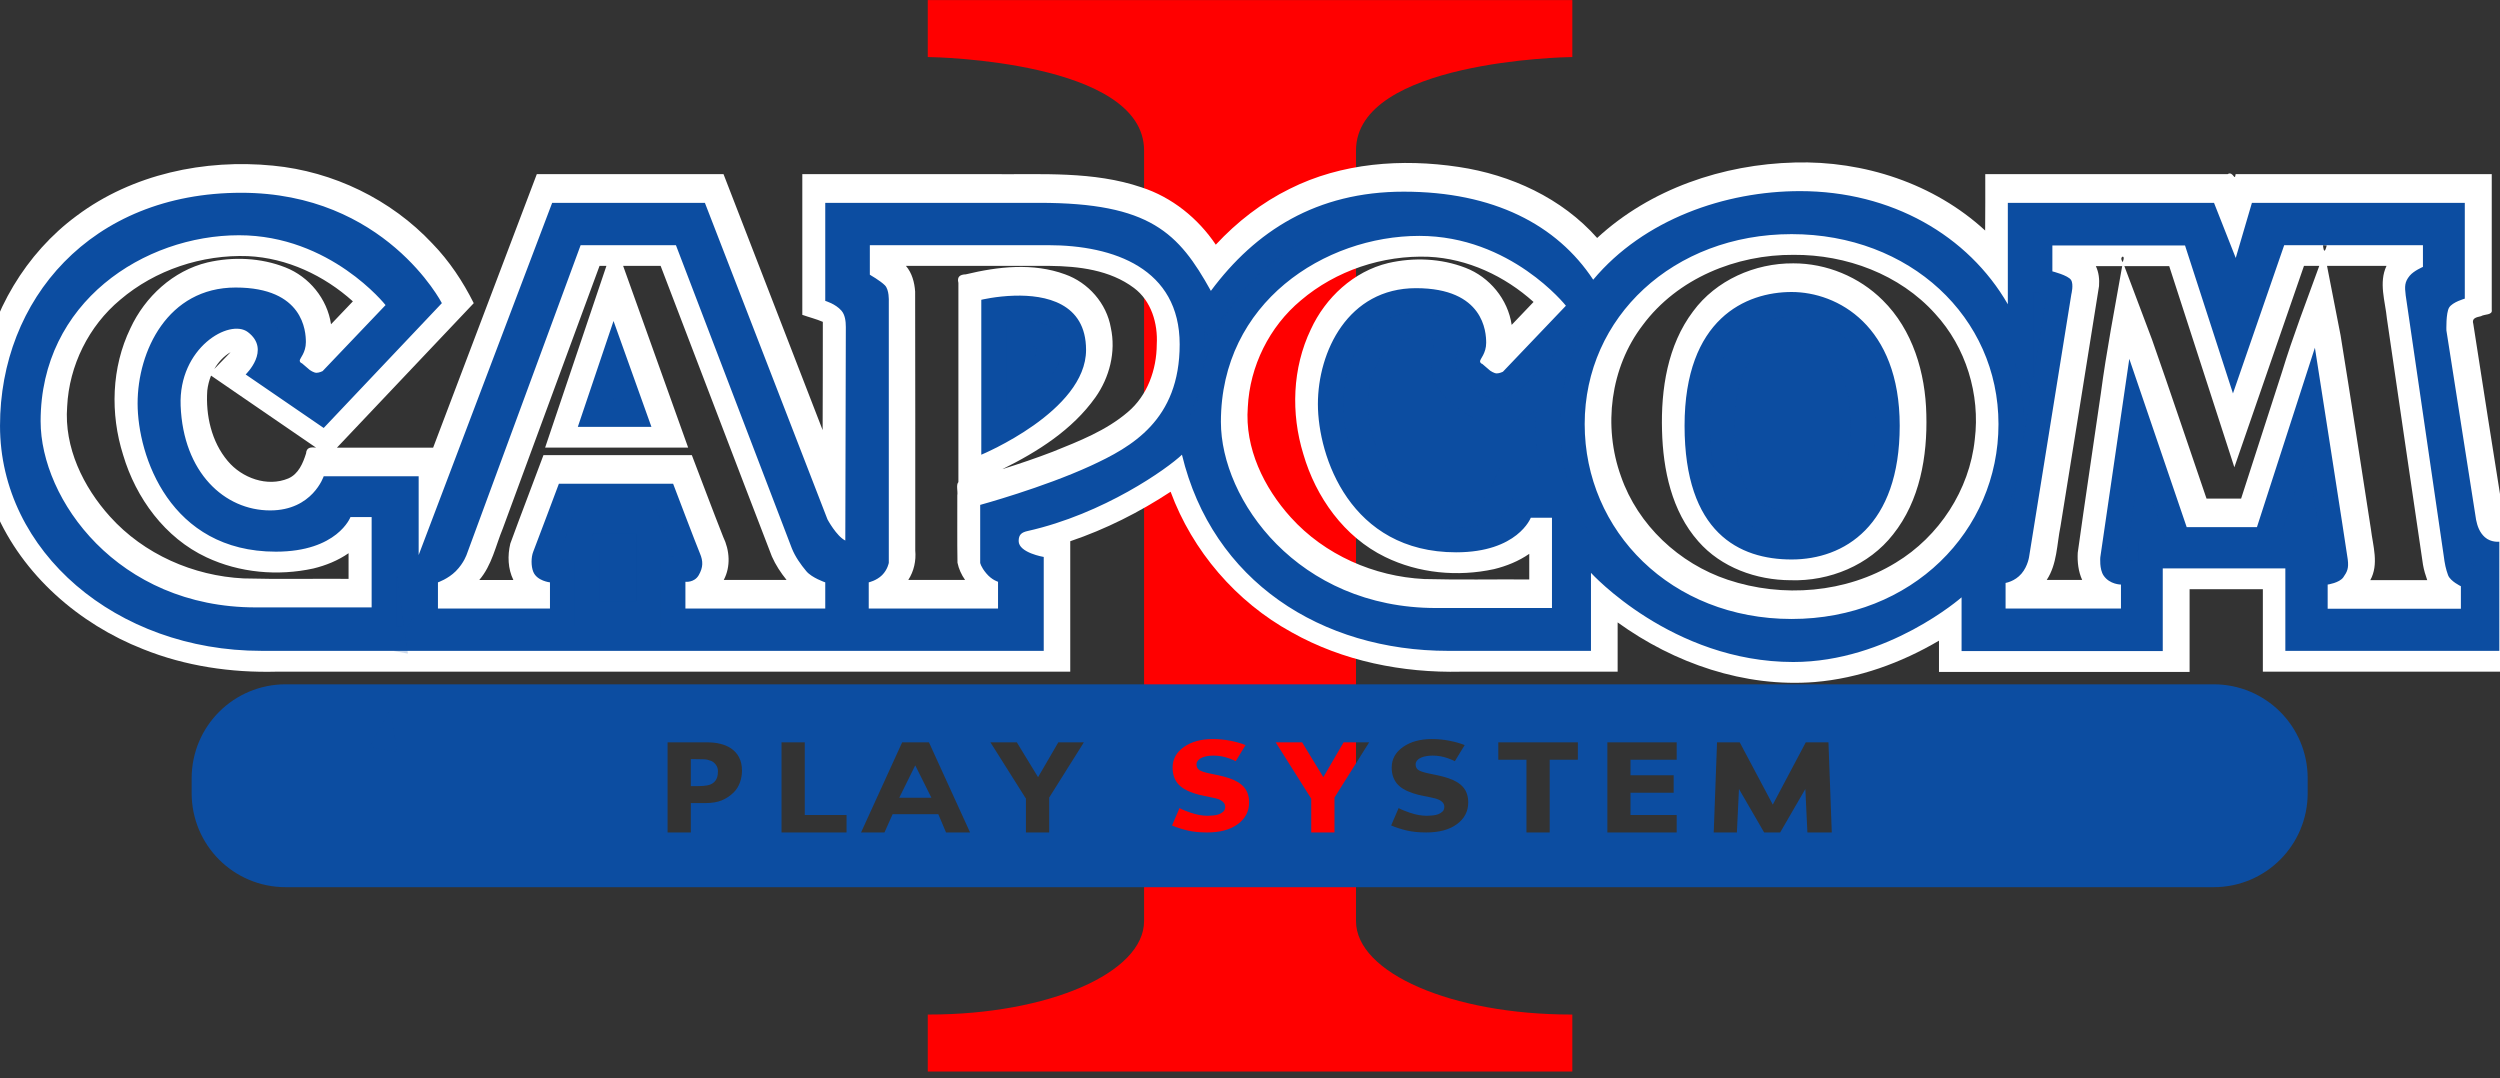 <?xml version="1.0" encoding="UTF-8" standalone="no"?>
<svg
   xmlns:ns="&amp;#38;#38;#38;#38;#38;ns_sfw;"
   xmlns:dc="http://purl.org/dc/elements/1.1/"
   xmlns:cc="http://creativecommons.org/ns#"
   xmlns:rdf="http://www.w3.org/1999/02/22-rdf-syntax-ns#"
   xmlns:svg="http://www.w3.org/2000/svg"
   xmlns="http://www.w3.org/2000/svg"
   xmlns:sodipodi="http://sodipodi.sourceforge.net/DTD/sodipodi-0.dtd"
   xmlns:inkscape="http://www.inkscape.org/namespaces/inkscape"
   version="1.1"
   id="svg2"
   x="0px"
   y="0px"
   width="253.148"
   height="109.206"
   viewBox="0.25 0 253.148 109.206"
   enable-background="new 0.25 0 567.927 113.032"
   xml:space="preserve"
   inkscape:version="1.0.1 (3bc2e813f5, 2020-09-07)"
   sodipodi:docname="cps-test.svg"><rect x="0.25" y="0" width="253.148" height="109.206" fill="#333333" stroke="none"/><defs
     id="defs21" /><sodipodi:namedview
     pagecolor="#ffffff"
     bordercolor="#666666"
     borderopacity="1"
     objecttolerance="10"
     gridtolerance="10"
     guidetolerance="10"
     inkscape:pageopacity="0"
     inkscape:pageshadow="2"
     inkscape:window-width="1920"
     inkscape:window-height="1017"
     id="namedview19"
     showgrid="false"
     inkscape:zoom="6.1233549"
     inkscape:cx="126.10691"
     inkscape:cy="50.247434"
     inkscape:window-x="939"
     inkscape:window-y="760"
     inkscape:window-maximized="1"
     inkscape:current-layer="g4889"
     fit-margin-top="0"
     fit-margin-left="0"
     fit-margin-right="0"
     fit-margin-bottom="0"
     inkscape:document-rotation="0"
     inkscape:snap-global="true"
     inkscape:object-nodes="true" /><g
     transform="matrix(0.778,0,0,0.778,-29.579,-210.778)"
     id="g4889"><path
       inkscape:connector-curvature="0"
       id="path4785"
       d="m 159.091,270.93 v 7.423 h 0.192 c 0.61,0 27.963,0.512 27.963,12.157 v 100.3 c 0,6.735 -12.472,12.157 -27.963,12.157 h -0.192 v 7.422 h 37.001 9.891 37.001 v -7.422 h -0.192 c -15.492,0 -27.963,-5.422 -27.963,-12.157 V 290.51 c 0,-11.645 27.354,-12.157 27.963,-12.157 h 0.192 v -7.423 h -37.001 -9.891 z"
       style="color:#000000;clip-rule:nonzero;display:inline;overflow:visible;visibility:visible;isolation:auto;mix-blend-mode:normal;color-interpolation:sRGB;color-interpolation-filters:linearRGB;solid-color:#000000;solid-opacity:1;fill:#ff0000;fill-opacity:1;fill-rule:evenodd;stroke:none;stroke-width:0.428px;stroke-linecap:butt;stroke-linejoin:miter;stroke-miterlimit:4;stroke-dasharray:none;stroke-dashoffset:0;stroke-opacity:1;color-rendering:auto;image-rendering:auto;shape-rendering:auto;text-rendering:auto;enable-background:accumulate" /><path
       id="path1762"
       style="clip-rule:evenodd;opacity:1;fill:#ffffff;fill-opacity:1;fill-rule:evenodd;stroke:none;stroke-width:0.428;stroke-miterlimit:4;stroke-dasharray:none;stroke-opacity:1"
       d="m 271.932,292.074 c -9.332,0.23 -18.794,3.429 -25.717,9.822 -4.594,-5.195 -11.233,-8.232 -18.02,-9.245 -7.39,-1.116 -15.241,-0.546 -21.997,2.851 -3.629,1.786 -6.869,4.31 -9.618,7.267 -2.314,-3.444 -5.707,-6.181 -9.673,-7.466 -6.261,-2.125 -12.966,-1.653 -19.47,-1.714 -8.224,0 -16.448,0 -24.672,0 0,6.104 0,12.207 0,18.311 0.886,0.315 1.807,0.541 2.67,0.912 0.012,4.696 -0.02,9.393 -0.025,14.09 -4.3,-11.104 -8.6,-22.208 -12.9,-33.312 -8.101,0 -16.202,0 -24.303,0 -4.496,11.867 -8.995,23.732 -13.492,35.598 -4.174,0 -8.348,0 -12.521,0 5.937,-6.268 11.871,-12.538 17.807,-18.807 -1.414,-2.831 -3.183,-5.492 -5.392,-7.768 -5.384,-5.744 -12.901,-9.379 -20.73,-10.132 -8.906,-0.883 -18.3,1.099 -25.544,6.515 -6.662,4.902 -11.13,12.523 -12.483,20.653 -1.048,5.952 -0.576,12.241 1.88,17.803 3.568,8.324 10.887,14.681 19.235,17.96 5.505,2.216 11.482,3.087 17.397,2.931 34.425,0 68.849,0 103.274,0 0,-5.659 0,-11.318 0,-16.977 4.612,-1.561 8.996,-3.769 13.062,-6.441 2.846,7.721 8.535,14.336 15.752,18.293 6.677,3.759 14.43,5.298 22.047,5.127 6.794,0 13.589,0 20.383,0 0,-2.138 0,-4.276 0,-6.414 7.367,5.325 16.523,8.49 25.668,7.76 5.717,-0.478 11.23,-2.488 16.156,-5.383 0,1.355 0,2.711 0,4.066 10.872,0 21.745,0 32.617,0 0,-3.589 0,-7.178 0,-10.768 3.178,0 6.357,0 9.535,0 0,3.579 0,7.159 0,10.738 11.429,0 22.858,0 34.287,0 0,-6.939 0,-13.879 0,-20.818 -1.01,0.054 -2.021,0.108 -3.031,0.162 -1.318,-8.194 -2.588,-16.399 -3.865,-24.6 -0.242,-0.771 0.411,-0.868 1,-1.011 0.452,-0.289 1.538,-0.111 1.4,-0.834 0,-5.885 0,-11.77 0,-17.655 -11.112,0 -22.224,0 -33.336,0 -0.13,1.034 -0.293,-0.45 -1.042,0 -10.514,0 -21.028,0 -31.542,0 -0.01,2.433 0.021,4.968 -0.016,7.338 -6.666,-6.13 -15.798,-9.101 -24.781,-8.854 z m 69.242,10.795 c -0.233,0.908 -0.397,0.924 -0.486,-0.026 0.128,-0.016 0.331,0.019 0.486,0.026 z m -69.383,1.223 c 6.818,-0.045 13.803,2.527 18.412,7.662 4.015,4.357 5.889,10.506 5.161,16.369 -0.683,6.566 -4.642,12.63 -10.279,16.033 -6.472,3.967 -14.729,4.616 -21.877,2.222 -6.322,-2.109 -11.684,-7.109 -13.886,-13.441 -2.355,-6.493 -1.406,-14.173 2.823,-19.694 4.519,-6.095 12.183,-9.208 19.645,-9.151 z m -201.172,0.168 c 5.071,0.237 9.906,2.515 13.65,5.885 -0.948,0.994 -1.896,1.988 -2.844,2.982 -0.482,-3.302 -2.841,-6.189 -5.939,-7.401 -3.197,-1.264 -6.805,-1.415 -10.142,-0.646 -4.464,1.075 -8.125,4.457 -10.032,8.573 -2.469,5.099 -2.643,11.117 -0.947,16.48 1.669,5.627 5.454,10.807 10.853,13.329 4.297,2.018 9.288,2.463 13.91,1.452 1.624,-0.395 3.203,-1.033 4.58,-1.988 0,1.112 0,2.224 0,3.336 -4.557,-0.034 -9.117,0.069 -13.672,-0.056 -6.535,-0.324 -12.974,-3.154 -17.374,-8.043 -3.495,-3.87 -5.989,-9.016 -5.58,-14.332 0.259,-5.327 2.806,-10.483 6.909,-13.896 4.561,-3.887 10.654,-5.9 16.627,-5.676 z m 244.023,0.789 c -0.608,-0.7 0.381,-1.116 0.029,-0.163 l -0.018,0.098 z m -90.357,-0.705 c 5.071,0.235 9.907,2.512 13.652,5.881 -0.949,0.995 -1.897,1.99 -2.846,2.984 -0.485,-3.332 -2.883,-6.239 -6.019,-7.433 -3.176,-1.234 -6.748,-1.374 -10.055,-0.614 -4.492,1.079 -8.17,4.495 -10.072,8.643 -2.405,5.025 -2.6,10.93 -0.971,16.219 1.624,5.605 5.314,10.794 10.641,13.389 4.355,2.135 9.461,2.613 14.18,1.585 1.625,-0.396 3.204,-1.036 4.584,-1.99 0,1.111 0,2.223 0,3.334 -4.558,-0.034 -9.12,0.069 -13.676,-0.056 -6.526,-0.324 -12.956,-3.144 -17.357,-8.021 -3.504,-3.872 -6.013,-9.026 -5.599,-14.352 0.258,-5.326 2.806,-10.483 6.908,-13.895 4.56,-3.885 10.657,-5.905 16.63,-5.675 z m 47.451,0.855 c -4.99,-0.036 -10.049,2.188 -13.037,6.252 -3.325,4.405 -4.192,10.131 -4.04,15.519 0.132,5.098 1.254,10.488 4.721,14.41 2.98,3.415 7.563,5.047 12.021,5.061 5.037,0.164 10.201,-1.944 13.332,-5.964 3.484,-4.369 4.478,-10.168 4.326,-15.624 -0.114,-5.391 -1.762,-11 -5.686,-14.862 -3.055,-3.045 -7.323,-4.804 -11.637,-4.793 z m -154.469,0.33 c -2.659,7.884 -5.318,15.768 -7.977,23.652 6.206,0 12.411,0 18.617,0 -2.822,-7.884 -5.642,-15.768 -8.463,-23.652 1.626,0 3.253,0 4.879,0 4.833,12.604 9.622,25.226 14.481,37.82 0.487,1.103 1.156,2.119 1.911,3.057 -2.725,0 -5.451,0 -8.176,0 0.929,-1.746 0.772,-3.867 -0.076,-5.612 -1.394,-3.532 -2.72,-7.091 -4.078,-10.636 -6.438,0 -12.875,0 -19.312,0 -1.427,3.865 -2.906,7.647 -4.314,11.514 -0.376,1.56 -0.319,3.28 0.396,4.736 -1.478,0 -2.956,0 -4.434,0 1.641,-1.913 2.129,-4.455 3.071,-6.728 4.193,-11.384 8.386,-22.767 12.58,-34.151 0.298,0 0.596,0 0.895,0 z m 57.693,0 c 3.792,0.04 7.851,0.53 10.971,2.873 2.261,1.686 3.123,4.628 2.966,7.348 -0.016,3.274 -1.209,6.645 -3.76,8.797 -2.824,2.423 -6.354,3.793 -9.765,5.166 -2.161,0.832 -4.357,1.575 -6.566,2.27 4.586,-2.262 9.106,-5.113 12.111,-9.346 1.835,-2.596 2.683,-5.915 2.003,-9.051 -0.55,-3.183 -2.936,-5.891 -5.967,-6.961 -4.145,-1.52 -8.711,-1.011 -12.912,0.006 -0.759,0.018 -1.163,0.321 -0.961,1.111 0,8.642 0,17.284 0,25.926 -0.331,0.367 -0.049,1.196 -0.143,1.741 0.016,2.917 -0.033,5.842 0.024,8.754 0.166,0.807 0.515,1.57 0.989,2.243 -2.464,0 -4.928,0 -7.393,0 0.735,-1.139 1.033,-2.493 0.908,-3.836 -0.01,-11.233 0.021,-22.468 -0.016,-33.701 -0.082,-1.191 -0.407,-2.417 -1.197,-3.34 6.236,0 12.471,0 18.707,0 z m 165.24,0 c -1.66,4.588 -3.427,9.139 -4.848,13.809 -1.774,5.492 -3.548,10.984 -5.322,16.476 -1.501,0 -3.003,0 -4.504,0 -2.371,-6.888 -4.665,-13.804 -7.085,-20.674 -1.202,-3.193 -2.404,-6.385 -3.607,-9.578 1.946,0 3.892,0 5.838,0 2.826,8.726 5.651,17.452 8.477,26.178 3.021,-8.737 6.041,-17.474 9.061,-26.211 0.663,0 1.327,0 1.99,0 z m 8.752,0 c -1.033,2.179 -0.17,4.593 0.052,6.849 1.561,10.683 3.117,21.368 4.697,32.048 0.116,0.685 0.322,1.35 0.551,2.005 -2.471,0 -4.941,0 -7.412,0 1.147,-2.074 0.345,-4.459 0.081,-6.646 -1.305,-8.403 -2.583,-16.813 -3.944,-25.207 -0.589,-3.017 -1.177,-6.033 -1.766,-9.05 2.58,0 5.16,0 7.74,0 z m -34.402,0.033 c -0.971,5.536 -2.051,11.053 -2.786,16.627 -0.992,6.895 -2.044,13.783 -2.999,20.682 -0.061,1.198 0.077,2.434 0.578,3.535 -1.538,0 -3.077,0 -4.615,0 1.363,-2.071 1.312,-4.636 1.793,-6.983 1.666,-10.422 3.373,-20.841 5.015,-31.265 0.066,-0.881 -0.026,-1.794 -0.414,-2.596 1.143,0 2.285,0 3.428,0 z M 68.287,316.834 c -0.686,0.706 -1.372,1.413 -2.059,2.119 0.512,-0.886 1.227,-1.672 2.117,-2.188 z m 0.416,4.963 c 3.592,2.464 7.184,4.926 10.775,7.391 -0.666,-0.086 -1.252,-0.056 -1.302,0.748 -0.406,1.283 -0.983,2.678 -2.305,3.256 -2.744,1.153 -6.047,-0.055 -7.893,-2.272 -2.117,-2.507 -2.878,-5.948 -2.659,-9.166 0.075,-0.666 0.243,-1.321 0.49,-1.944 0.965,0.662 1.93,1.324 2.895,1.986 z" /><path
       id="rect4789"
       style="color:#000000;clip-rule:nonzero;display:inline;overflow:visible;visibility:visible;isolation:auto;mix-blend-mode:normal;color-interpolation:sRGB;color-interpolation-filters:linearRGB;solid-color:#000000;solid-opacity:1;fill:#0c4da1;fill-opacity:1;fill-rule:evenodd;stroke:none;stroke-width:0.333px;stroke-linecap:butt;stroke-linejoin:miter;stroke-miterlimit:4;stroke-dasharray:none;stroke-dashoffset:0;stroke-opacity:1;color-rendering:auto;image-rendering:auto;shape-rendering:auto;text-rendering:auto;enable-background:accumulate"
       d="M 28.945 69.305 C 23.663 69.305 19.41 73.556 19.41 78.838 L 19.41 80.32 C 19.41 85.603 23.663 89.854 28.945 89.854 L 224.201 89.854 C 229.483 89.854 233.736 85.603 233.736 80.32 L 233.736 78.838 C 233.736 73.556 229.483 69.305 224.201 69.305 L 28.945 69.305 z M 122.85 74.848 C 123.451 74.848 124.042 74.907 124.627 75.025 C 125.216 75.14 125.725 75.285 126.154 75.461 L 125.162 77.094 C 124.971 76.997 124.767 76.908 124.549 76.828 C 124.017 76.628 123.472 76.527 122.916 76.527 C 122.72 76.527 122.524 76.542 122.328 76.57 C 122.136 76.595 121.949 76.645 121.77 76.719 C 121.61 76.78 121.474 76.873 121.359 77 C 121.245 77.123 121.188 77.264 121.188 77.424 C 121.188 77.665 121.279 77.852 121.463 77.982 C 121.647 78.109 121.995 78.226 122.506 78.332 C 122.841 78.402 123.162 78.468 123.469 78.533 C 123.779 78.599 124.113 78.688 124.469 78.803 C 125.168 79.032 125.683 79.346 126.014 79.742 C 126.349 80.135 126.516 80.646 126.516 81.275 C 126.516 82.175 126.134 82.906 125.369 83.471 C 124.609 84.031 123.576 84.311 122.268 84.311 C 121.511 84.311 120.849 84.244 120.285 84.113 C 119.725 83.978 119.2 83.81 118.709 83.605 L 119.467 81.842 C 119.763 82.011 120.267 82.196 120.598 82.311 C 121.203 82.519 121.784 82.623 122.34 82.623 C 122.483 82.623 122.671 82.612 122.904 82.588 C 123.137 82.563 123.327 82.522 123.475 82.465 C 123.654 82.391 123.802 82.3 123.916 82.189 C 124.035 82.079 124.094 81.914 124.094 81.697 C 124.094 81.497 124.008 81.327 123.836 81.184 C 123.668 81.036 123.421 80.923 123.094 80.846 C 122.75 80.764 122.388 80.689 122.004 80.619 C 121.624 80.546 121.265 80.452 120.93 80.342 C 120.161 80.092 119.607 79.755 119.268 79.33 C 118.932 78.901 118.766 78.37 118.766 77.736 C 118.766 76.886 119.146 76.194 119.906 75.658 C 120.671 75.119 121.652 74.848 122.85 74.848 z M 145.043 74.848 C 145.644 74.848 146.238 74.907 146.822 75.025 C 147.411 75.14 147.92 75.285 148.35 75.461 L 147.357 77.094 C 147.167 76.997 146.961 76.908 146.742 76.828 C 146.211 76.628 145.667 76.527 145.111 76.527 C 144.915 76.527 144.72 76.542 144.523 76.57 C 144.331 76.595 144.145 76.645 143.965 76.719 C 143.805 76.78 143.667 76.873 143.553 77 C 143.438 77.123 143.383 77.264 143.383 77.424 C 143.383 77.665 143.474 77.852 143.658 77.982 C 143.842 78.109 144.19 78.226 144.701 78.332 C 145.036 78.402 145.357 78.468 145.664 78.533 C 145.975 78.599 146.306 78.688 146.662 78.803 C 147.361 79.032 147.878 79.346 148.209 79.742 C 148.544 80.135 148.711 80.646 148.711 81.275 C 148.711 82.175 148.329 82.906 147.564 83.471 C 146.804 84.031 145.769 84.311 144.461 84.311 C 143.705 84.311 143.045 84.244 142.48 84.113 C 141.92 83.978 141.395 83.81 140.904 83.605 L 141.66 81.842 C 141.956 82.011 142.462 82.196 142.793 82.311 C 143.398 82.519 143.979 82.623 144.535 82.623 C 144.678 82.623 144.867 82.612 145.1 82.588 C 145.333 82.563 145.523 82.522 145.67 82.465 C 145.85 82.391 145.997 82.3 146.111 82.189 C 146.23 82.079 146.289 81.914 146.289 81.697 C 146.289 81.497 146.203 81.327 146.031 81.184 C 145.864 81.036 145.616 80.923 145.289 80.846 C 144.946 80.764 144.582 80.689 144.197 80.619 C 143.817 80.546 143.46 80.452 143.125 80.342 C 142.356 80.092 141.802 79.755 141.463 79.33 C 141.128 78.901 140.959 78.37 140.959 77.736 C 140.959 76.886 141.339 76.194 142.1 75.658 C 142.864 75.119 143.845 74.848 145.043 74.848 z M 67.615 75.18 L 71.49 75.18 C 72.071 75.18 72.56 75.23 72.957 75.332 C 73.358 75.43 73.711 75.579 74.018 75.779 C 74.386 76.021 74.665 76.329 74.857 76.705 C 75.054 77.081 75.152 77.533 75.152 78.061 C 75.152 78.469 75.081 78.871 74.938 79.264 C 74.794 79.652 74.59 79.978 74.324 80.244 C 73.96 80.604 73.553 80.877 73.104 81.061 C 72.658 81.245 72.102 81.336 71.436 81.336 L 69.969 81.336 L 69.969 84.311 L 67.615 84.311 L 67.615 75.18 z M 79.156 75.18 L 81.512 75.18 L 81.512 82.545 L 85.742 82.545 L 85.742 84.311 L 79.156 84.311 L 79.156 75.18 z M 91.377 75.18 L 94.088 75.18 L 98.254 84.311 L 95.82 84.311 L 95.039 82.465 L 90.408 82.465 L 89.584 84.311 L 87.211 84.311 L 91.377 75.18 z M 100.314 75.18 L 102.988 75.18 L 105.141 78.711 L 107.195 75.18 L 109.783 75.18 L 106.268 80.777 L 106.268 84.311 L 103.914 84.311 L 103.914 80.889 L 100.314 75.18 z M 129.209 75.18 L 131.883 75.18 L 134.035 78.711 L 136.09 75.18 L 138.678 75.18 L 135.164 80.777 L 135.164 84.311 L 132.809 84.311 L 132.809 80.889 L 129.209 75.18 z M 151.756 75.18 L 159.814 75.18 L 159.814 76.945 L 156.963 76.945 L 156.963 84.311 L 154.609 84.311 L 154.609 76.945 L 151.756 76.945 L 151.756 75.18 z M 162.803 75.18 L 169.826 75.18 L 169.826 76.945 L 165.146 76.945 L 165.146 78.521 L 169.52 78.521 L 169.52 80.287 L 165.146 80.287 L 165.146 82.545 L 169.826 82.545 L 169.826 84.311 L 162.803 84.311 L 162.803 75.18 z M 173.912 75.18 L 176.207 75.18 L 179.559 81.49 L 182.902 75.18 L 185.197 75.18 L 185.533 84.311 L 183.064 84.311 L 182.855 79.91 L 180.307 84.309 L 178.682 84.309 L 176.133 79.91 L 175.922 84.311 L 173.576 84.311 L 173.912 75.18 z M 69.969 76.885 L 69.969 79.619 L 70.645 79.619 C 71.045 79.619 71.373 79.594 71.631 79.545 C 71.893 79.496 72.111 79.399 72.287 79.252 C 72.438 79.121 72.548 78.965 72.613 78.785 C 72.683 78.601 72.717 78.379 72.717 78.117 C 72.717 77.86 72.647 77.639 72.508 77.455 C 72.369 77.267 72.207 77.136 72.023 77.062 C 71.778 76.964 71.54 76.911 71.307 76.902 C 71.074 76.89 70.763 76.885 70.375 76.885 L 69.969 76.885 z M 92.701 77.516 L 91.082 80.791 L 94.336 80.791 L 92.701 77.516 z "
       transform="matrix(1.285,0,0,1.285,38.342,270.93)" /><path
       id="path4815"
       style="clip-rule:evenodd;fill:#0c4da1;fill-opacity:1;fill-rule:evenodd;stroke-width:0.333"
       d="M 182.312 19.352 C 174.757 19.352 166.499 22.194 161.369 28.326 C 157.696 22.758 151.265 19.408 142.176 19.408 C 133.341 19.408 127.145 23.397 122.645 29.457 C 119.385 23.586 116.502 20.539 105.26 20.539 L 83.586 20.539 L 83.586 30.471 C 83.586 30.471 84.619 30.761 85.225 31.459 C 85.593 31.881 85.67 32.531 85.67 33.119 C 85.67 33.71 85.617 54.744 85.617 54.744 C 84.715 54.292 83.812 52.602 83.812 52.602 L 71.395 20.539 L 55.926 20.539 L 42.404 56.213 L 42.404 48.232 L 32.785 48.232 C 32.785 48.232 31.658 51.693 27.365 51.693 C 22.743 51.693 18.559 47.857 18.295 41.084 C 18.07 35.213 23.259 32.223 25.109 33.633 C 27.482 35.44 24.881 37.922 24.881 37.922 L 32.785 43.342 L 44.754 30.699 C 44.754 30.699 38.996 19.52 24.432 19.52 C 9.193 19.52 -2.6053234e-14 30.358 0 43.115 C -2.3684761e-15 55.871 11.791 65.918 26.469 65.916 L 105.715 65.916 L 105.715 56.406 C 105.715 56.406 103.176 55.984 103.176 54.795 C 103.176 54.143 103.475 53.917 104.076 53.781 C 111.806 52.048 118.253 47.447 119.715 46.049 C 122.798 58.881 133.836 65.918 146.695 65.918 L 161.143 65.918 L 161.143 58.016 C 161.143 58.016 169.351 67.047 181.635 67.047 C 191.233 67.047 198.68 60.496 198.68 60.496 L 198.68 65.941 L 219.057 65.941 L 219.057 57.564 L 231.473 57.564 L 231.473 65.918 L 253.148 65.918 L 253.148 54.859 C 253.148 54.859 252.305 54.964 251.682 54.406 C 251.144 53.928 250.921 53.276 250.795 52.652 L 247.787 33.465 C 247.787 33.465 247.728 31.7 248.062 31.146 C 248.406 30.586 249.65 30.244 249.65 30.244 L 249.65 20.539 L 228.088 20.539 L 226.449 26.123 L 224.248 20.539 L 203.365 20.539 L 203.365 30.811 C 199.352 23.852 191.598 19.352 182.312 19.352 z M 181.465 23.709 C 193.428 23.709 202.418 32.107 202.418 42.949 C 202.418 53.783 193.653 62.688 181.465 62.688 C 169.27 62.688 160.506 53.784 160.506 42.949 C 160.506 32.107 169.497 23.709 181.465 23.709 z M 24.207 23.822 C 33.464 23.823 39.051 30.896 39.051 30.896 L 32.676 37.582 C 32.676 37.582 32.336 37.754 32.055 37.754 C 31.771 37.754 31.375 37.469 31.375 37.469 L 30.586 36.795 C 30.586 36.795 30.359 36.74 30.359 36.512 C 30.359 36.289 30.98 35.721 30.98 34.648 C 30.98 33.575 30.755 29.117 23.869 29.117 C 16.983 29.117 13.936 35.551 13.936 40.857 C 13.936 46.164 17.207 55.871 27.936 55.871 C 34.174 55.871 35.496 52.369 35.496 52.369 L 37.641 52.369 L 37.641 61.516 L 25.9 61.516 C 11.903 61.516 4.113 50.563 4.113 42.662 C 4.113 30.546 14.647 23.822 24.207 23.822 z M 143.756 23.887 C 153.014 23.887 158.604 30.961 158.604 30.961 L 152.225 37.646 C 152.225 37.646 151.886 37.816 151.604 37.816 C 151.323 37.816 150.928 37.535 150.928 37.535 L 150.135 36.855 C 150.135 36.855 149.91 36.803 149.91 36.578 C 149.91 36.351 150.529 35.782 150.529 34.715 C 150.529 33.64 150.308 29.182 143.42 29.182 C 136.532 29.182 133.484 35.614 133.484 40.922 C 133.484 46.225 136.757 55.936 147.484 55.936 C 153.723 55.936 155.047 52.434 155.047 52.434 L 157.193 52.434 L 157.193 61.578 L 145.449 61.578 C 131.453 61.578 123.66 50.629 123.66 42.727 C 123.66 30.612 134.195 23.887 143.756 23.887 z M 58.809 24.828 L 68.461 24.828 L 80.203 55.535 C 80.54 56.379 81.104 57.175 81.668 57.848 C 82.231 58.526 83.586 58.98 83.586 58.98 L 83.586 61.629 L 69.422 61.629 L 69.422 58.92 C 69.422 58.92 70.322 59.036 70.775 58.244 C 71.226 57.453 71.227 56.833 70.891 56.043 C 70.552 55.251 68.176 48.988 68.176 48.988 L 56.607 48.988 C 56.607 48.988 54.238 55.309 54.01 55.873 C 53.784 56.437 53.784 57.342 54.01 57.904 C 54.385 58.843 55.703 58.98 55.703 58.98 L 55.703 61.631 L 44.357 61.631 L 44.357 58.98 C 44.357 58.98 45.388 58.626 46.162 57.85 C 47.008 57.003 47.291 56.098 47.291 56.098 L 58.809 24.828 z M 88.102 24.828 L 106.164 24.828 C 112.825 24.828 119.484 27.196 119.484 34.873 C 119.484 42.55 114.631 45.262 110.455 47.182 C 105.634 49.396 99.279 51.133 99.279 51.133 L 99.279 57 C 99.279 57 99.335 57.397 99.898 58.07 C 100.465 58.748 101.086 58.918 101.086 58.918 L 101.086 61.629 L 87.99 61.629 L 87.99 58.979 C 87.99 58.979 88.778 58.808 89.346 58.244 C 89.908 57.679 90.023 57 90.023 57 L 90.023 30.473 C 90.023 30.473 90.075 29.342 89.627 28.893 C 89.176 28.437 88.102 27.82 88.102 27.82 L 88.102 24.828 z M 231.357 24.828 L 245.41 24.828 L 245.41 27.029 C 245.41 27.029 244.476 27.423 244.061 27.932 C 243.552 28.553 243.552 29.004 243.664 29.91 C 243.777 30.81 247.39 55.309 247.504 56.213 C 247.618 57.117 247.727 57.625 247.953 58.246 C 248.177 58.862 249.254 59.371 249.254 59.371 L 249.254 61.648 L 235.76 61.648 L 235.76 59.203 C 235.76 59.203 236.946 59.036 237.344 58.469 C 237.739 57.904 237.907 57.564 237.795 56.662 C 237.682 55.759 234.467 35.213 234.467 35.213 L 228.596 53.389 L 221.482 53.389 L 215.668 36.34 L 212.732 56.436 C 212.732 56.436 212.619 57.643 213.072 58.301 C 213.692 59.205 214.824 59.203 214.824 59.203 L 214.824 61.629 L 203.137 61.629 L 203.137 59.037 C 203.137 59.037 204.067 58.894 204.744 58.102 C 205.421 57.314 205.535 56.295 205.535 56.295 L 209.799 29.795 C 209.799 29.795 210.053 28.805 209.77 28.355 C 209.472 27.88 207.877 27.48 207.877 27.48 L 207.877 24.854 L 221.312 24.854 L 226.168 39.844 L 231.357 24.828 z M 181.465 29.57 C 176.835 29.57 170.623 32.275 170.623 43.115 C 170.623 53.953 176.156 56.662 181.465 56.662 C 186.767 56.662 192.414 53.275 192.414 43.115 C 192.414 32.957 186.092 29.57 181.465 29.57 z M 102.748 29.943 C 100.883 29.995 99.391 30.359 99.391 30.359 L 99.391 46.051 C 99.391 46.051 110.002 41.649 110.002 35.439 C 110.002 30.642 105.857 29.857 102.748 29.943 z M 62.141 32.506 L 58.525 43.229 L 65.979 43.229 L 62.141 32.506 z "
       transform="matrix(1.285,0,0,1.285,38.342,270.93)" /><g
       id="g1752"
       transform="translate(1.8177997e-7,-4.0489774e-5)"><path
         id="path1754"
         style="clip-rule:evenodd;opacity:0.2;fill:#0c4da1;fill-opacity:1;fill-rule:evenodd;stroke:none;stroke-width:0.428;stroke-miterlimit:4;stroke-dasharray:none;stroke-opacity:1"
         d="m 222.275,314.881 c -2.084,0.021 -3.84,1.511 -4.693,3.334 -2.004,3.93 -1.367,8.723 0.632,12.521 1.41,2.798 4.09,4.983 7.227,5.456 2.023,0.289 4.242,0.426 6.125,-0.504 0.645,-0.425 0.72,-1.332 1.121,-1.959 0.283,-0.609 0.566,-1.219 0.85,-1.828 1.739,0 3.478,0 5.217,0 -0.476,-2.554 -0.626,-5.168 -0.463,-7.76 -0.582,0.83 -1.641,0.981 -2.506,1.389 -2.189,0.791 -4.685,0.486 -6.64,-0.768 -1.014,-0.669 -1.957,-1.443 -2.834,-2.281 -0.65,-0.745 -1.116,-1.594 -1.433,-2.529 -0.242,-0.818 -0.291,-1.722 -0.348,-2.568 0.194,-0.717 0.405,-1.552 0.613,-2.191 -0.917,-0.312 -1.908,-0.337 -2.867,-0.312 z m 48.994,0.492 c -2.295,0.022 -4.611,1.209 -5.654,3.311 -1.662,3.239 -1.665,7.025 -1.391,10.572 0.3,2.449 0.808,5.207 2.824,6.855 1.849,1.31 4.308,1.423 6.468,1.012 2.309,-0.438 4.074,-2.333 4.782,-4.514 1.075,-3.129 1.142,-6.547 0.647,-9.795 -0.45,-2.804 -1.914,-5.726 -4.663,-6.873 -0.946,-0.408 -1.983,-0.611 -3.014,-0.568 z m -98.746,2.67 c 0.372,-0.545 0.935,-1.216 0.742,-1.904 -0.696,-0.383 -0.871,0.028 -0.742,0.718 0,0.395 0,0.791 0,1.186 z m -56.969,22.287 c -0.523,0.754 -0.1,0.968 0.681,0.977 0.315,0.347 0.043,1.188 0.134,1.723 0,2.067 0,4.134 0,6.2 1.593,0 3.186,0 4.779,0 0,-2.968 0,-5.936 0,-8.904 -1.864,0.003 -3.734,-0.005 -5.594,0.004 z m -29.135,27.814 c 1.197,0.219 2.395,0.438 3.592,0.656 -0.268,-1.913 -0.536,-3.826 -0.805,-5.738 -0.929,1.694 -1.858,3.388 -2.787,5.082 z" /><path
         id="path1757"
         style="clip-rule:evenodd;opacity:0.2;fill:#0c4da1;fill-opacity:1;fill-rule:evenodd;stroke:none;stroke-width:0.428;stroke-miterlimit:4;stroke-dasharray:none;stroke-opacity:1"
         d="m 212.344,300.377 c -5.626,1.742 -10.361,5.655 -13.801,10.363 -0.98,1.286 -1.96,2.573 -2.939,3.859 -0.284,-0.459 -0.756,-1.546 -0.533,-0.392 0.129,1.589 0.063,3.194 -0.148,4.773 1.621,-6.566 6.034,-12.282 11.759,-15.819 1.796,-1.125 3.708,-2.067 5.7,-2.794 z m 142.375,8.422 c -0.071,0.299 0.328,-0.307 0,0 z m -51.762,1.734 c 0,3.3 0,6.6 0,9.9 0.594,-3.689 1.188,-7.379 1.781,-11.068 -0.594,-0.164 -1.188,-0.328 -1.781,-0.492 0,0.553 0,1.107 0,1.66 z m -80.914,1.141 c -2.858,0.1 -5.481,1.844 -6.886,4.3 -2.362,3.912 -2.523,8.841 -1.106,13.113 1.278,4.178 4.192,8.096 8.412,9.608 2.926,1.047 6.202,1.24 9.207,0.421 1.497,-0.428 2.961,-1.399 3.432,-2.957 0.259,-0.56 0.4,-1.305 1.184,-1.043 2.203,0 4.406,0 6.609,0 -2.527,-7.482 -1.768,-16.073 2.338,-22.857 -1.238,1.187 -2.494,2.598 -3.739,3.871 -1.914,1.967 -3.765,4.025 -5.719,5.935 -1.39,0.721 -3.114,0.992 -4.53,0.189 -0.94,-0.471 -1.683,-1.232 -2.496,-1.878 -0.85,-0.959 -1.215,-2.375 -0.731,-3.586 0.197,-0.641 0.828,-1.175 0.552,-1.906 -0.128,-1.586 -1.571,-2.643 -3.036,-2.925 -1.139,-0.278 -2.322,-0.333 -3.489,-0.284 z m 49.131,0.486 c -3.217,0.056 -6.448,1.667 -8.092,4.493 -2.169,3.635 -2.367,8.048 -2.119,12.169 0.279,3.438 1.089,7.195 3.799,9.568 2.504,2.106 6.051,2.477 9.174,1.93 3.179,-0.551 5.888,-2.875 7.078,-5.851 1.507,-3.603 1.67,-7.641 1.212,-11.477 -0.47,-3.732 -2.239,-7.568 -5.63,-9.476 -1.633,-0.947 -3.536,-1.424 -5.422,-1.356 z M 170.5,312.631 c -0.54,0.07 -1.47,-0.178 -1.191,0.676 0,3.836 0,7.673 0,11.509 2.624,-1.653 5.314,-3.575 6.747,-6.411 0.672,-1.413 0.714,-3.352 -0.409,-4.546 -1.401,-1.176 -3.408,-1.227 -5.146,-1.229 z m -96.754,0.104 c 0.557,0.666 0.971,1.457 1.186,2.299 -0.077,-0.904 -0.469,-1.816 -1.229,-2.35 z m 226.861,5.576 c 1.01,3.377 1.336,6.952 1.008,10.459 0.376,-2.337 0.753,-4.674 1.129,-7.012 -0.735,-1.223 -1.47,-2.445 -2.205,-3.668 0.023,0.074 0.046,0.147 0.068,0.221 z m -106.215,3.281 c -0.343,1.214 -0.801,2.398 -1.396,3.512 0.368,-0.329 1.103,-1.101 1.121,-0.727 0.043,-0.916 0.152,-1.952 0.275,-2.785 z m -76.35,1.691 c 0.947,0.519 0.207,-1.36 0.136,-0.402 -0.045,0.134 -0.09,0.268 -0.136,0.402 z m 217.189,17.26 c -0.101,0.516 -0.764,1.442 0.223,1.166 1.21,0 2.42,0 3.63,0 0,0.824 0,1.648 0,2.473 0.508,-0.168 1.347,-0.1 1.663,-0.406 -0.688,-4.584 -1.41,-9.164 -2.122,-13.745 -1.132,3.504 -2.263,7.008 -3.395,10.512 z m -20.248,3.246 c 0.454,0.166 1.166,0.101 1.715,0.182 0,-0.754 0,-1.508 0,-2.262 1.224,0 2.448,0 3.672,0 -1.186,-3.478 -2.372,-6.956 -3.559,-10.434 -0.609,4.171 -1.219,8.342 -1.828,12.514 z m -13.988,-11.178 c -0.773,3.303 -2.155,6.464 -4.062,9.27 0,0.729 0,1.457 0,2.186 0.7,-0.234 1.544,-0.167 2.164,-0.574 0.462,-0.906 0.388,-1.958 0.629,-2.982 0.424,-2.64 0.849,-5.279 1.273,-7.919 z m -57.389,5.717 c -0.211,0.729 0.507,1.082 0.904,1.565 0.441,0.456 0.883,0.911 1.324,1.367 -0.865,-1.348 -1.611,-2.773 -2.229,-4.25 0,0.439 0,0.879 0,1.318 z m -131.055,0.854 c -0.559,1.487 -1.126,2.973 -1.688,4.459 0.763,0.132 1.526,0.263 2.289,0.395 0,2.803 0,5.607 0,8.41 3.736,0 7.473,0 11.209,0 0,-3.044 0,-6.087 0,-9.131 0.604,0.025 1.208,0.05 1.812,0.074 -0.826,-2.085 -1.618,-4.183 -2.418,-6.277 -3.476,0 -6.952,0 -10.428,0 -0.259,0.69 -0.518,1.38 -0.777,2.07 z m 247.211,4.283 c -0.077,0.488 0.385,1.179 0.758,0.988 0.284,-0.553 -0.598,-1.069 -0.769,-1.063 z M 89.938,350.002 c 0,0.814 0,1.629 0,2.443 0.797,0.144 1.196,-0.058 0.869,-0.891 -0.29,-2.069 -0.58,-4.139 -0.869,-6.208 0,1.552 0,3.104 0,4.656 z m 1.461,2.443 c 0.895,0.279 0.783,-0.448 0.746,-1.1 0.099,-0.718 -0.616,0.99 -0.746,1.1 z m -1.764,3.219 c 0.598,0.11 1.197,0.22 1.795,0.33 -0.134,-0.957 -0.268,-1.914 -0.402,-2.871 -0.464,0.847 -0.928,1.694 -1.393,2.541 z" /></g></g></svg>
